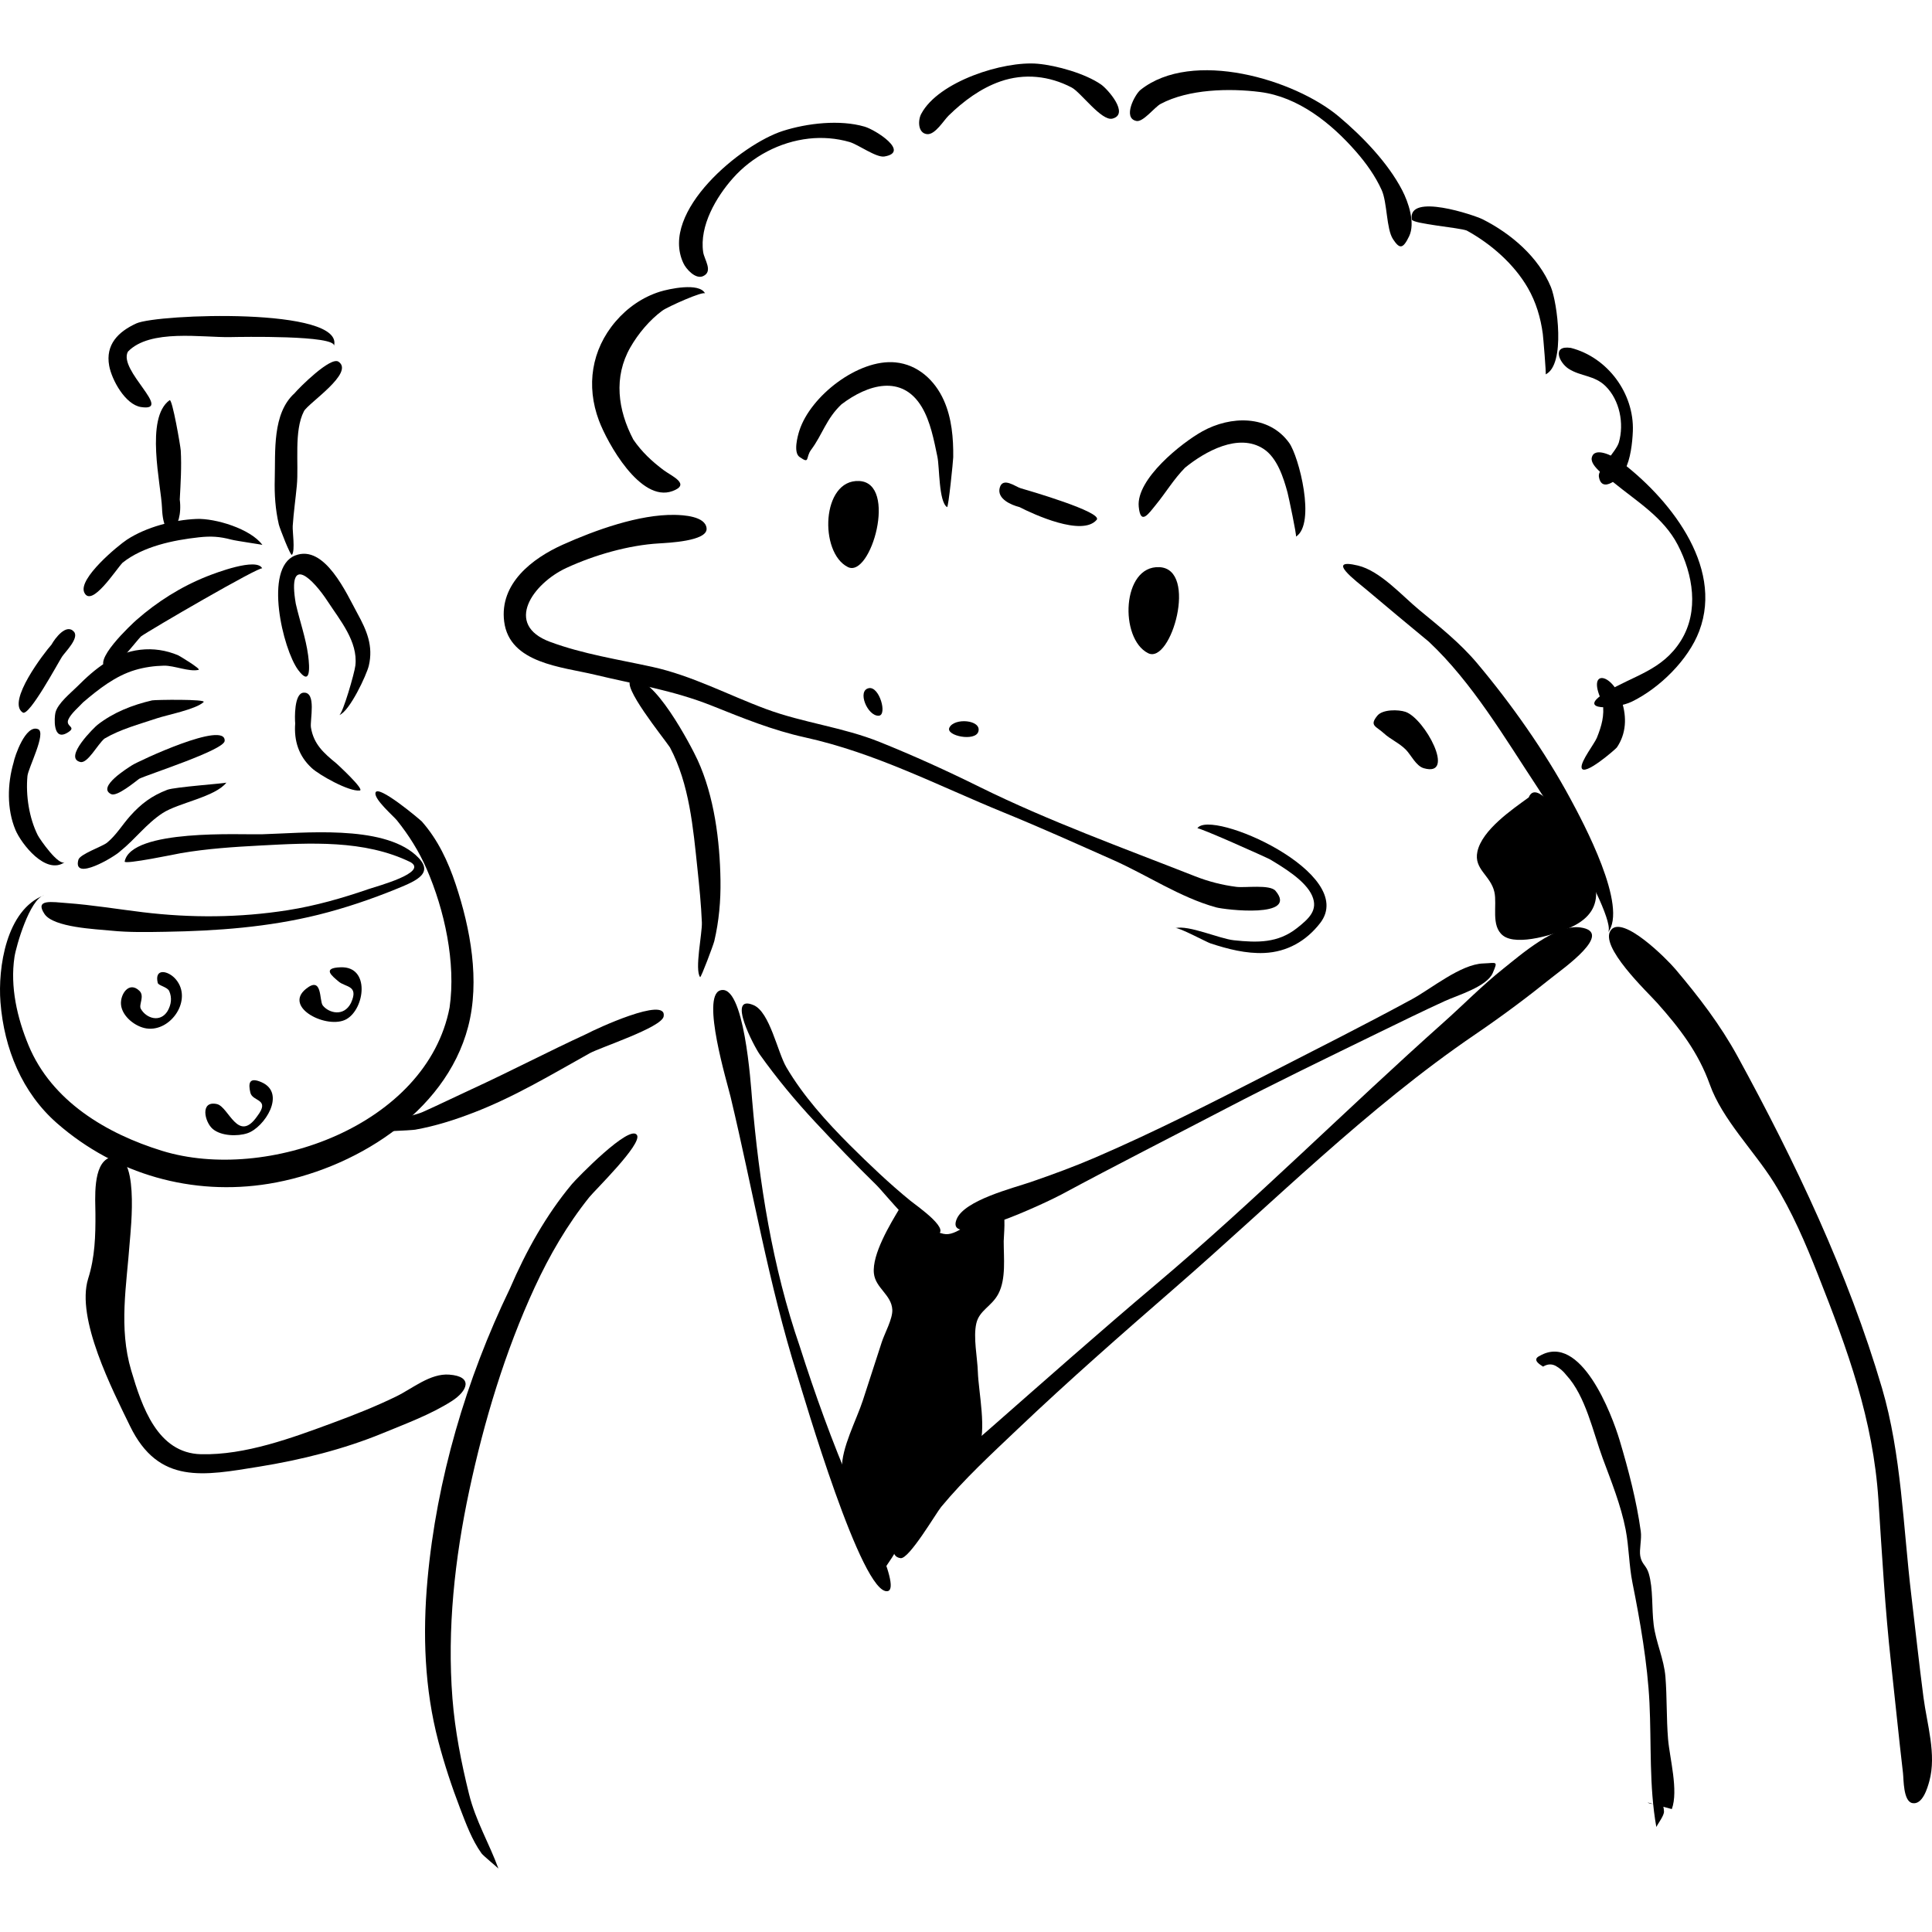 <?xml version="1.0" encoding="iso-8859-1"?>
<!-- Generator: Adobe Illustrator 22.1.0, SVG Export Plug-In . SVG Version: 6.00 Build 0)  -->
<svg version="1.1" id="_x31_2" xmlns="http://www.w3.org/2000/svg" xmlns:xlink="http://www.w3.org/1999/xlink" x="0px" y="0px"
	 viewBox="0 0 512 512" style="enable-background:new 0 0 512 512;" xml:space="preserve">
<g>
	<path d="M222.995,107.156c-4.042,3.815-5.014,7.98-8.033,12.032c-1.554,2.086-0.236,3.884-3.064,1.924
		c-1.728-1.198-0.494-5.613-0.083-6.913c2.924-9.252,15.673-19.127,25.492-18.163c5.924,0.582,10.44,4.733,12.821,10.062
		c2.099,4.699,2.547,10.012,2.486,15.093c-0.01,0.867-1.271,13.437-1.638,13.197c-2.223-1.453-1.968-10.535-2.552-13.333
		c-0.906-4.337-1.835-9.338-4.135-13.185C239.063,99.127,229.942,101.867,222.995,107.156z"/>
	<path d="M270.186,134.389c-2.151-0.543-6.03-2.161-5.251-5.113c0.789-2.988,4.222-0.273,5.517,0.101
		c1.833,0.53,21.901,6.339,20.182,8.377C286.823,142.271,273.903,136.296,270.186,134.389z"/>
	<path d="M314.055,123.936c-3.013,3.061-5.089,6.606-7.769,9.877c-1.898,2.316-4.029,5.557-4.511,0.444
		c-0.689-7.301,11.342-16.882,16.869-19.952c7.447-4.136,17.566-4.432,22.982,3.042c2.586,3.569,7.18,21.45,1.817,24.87
		c0.269-0.172-1.988-10.774-2.237-11.696c-1.052-3.905-2.736-9.205-6.347-11.558C328.216,114.633,319.321,119.669,314.055,123.936z"
		/>
	<path d="M378.652,170.057c-5.532-4.559-11.028-9.156-16.51-13.776c-2.496-2.104-11.177-8.525-2.284-6.405
		c5.926,1.413,11.702,8.014,16.296,11.796c5.361,4.414,10.841,8.785,15.33,14.125c9.059,10.774,17.939,23.386,24.63,35.776
		c3.316,6.14,15.559,28.868,9.93,35.639c1.896-1.8-5.361-15.391-6.358-17.284c-3.822-7.259-7.691-14.379-12.221-21.229
		C398.785,195.574,390.176,180.867,378.652,170.057z"/>
	<path d="M174.702,144.004c-8.114,0.454-17.282,3.11-24.616,6.508c-8.837,4.094-16.649,15.015-4.306,19.59
		c8.707,3.227,18.008,4.643,27.029,6.618c10.613,2.324,20.14,7.457,30.253,11.203c9.844,3.647,20.304,4.783,30.079,8.719
		c9.057,3.647,17.725,7.584,26.467,11.908c18.255,9.028,38.118,16.201,57.077,23.661c3.554,1.398,7.194,2.336,10.988,2.818
		c2.291,0.291,8.878-0.703,10.357,1.058c6.149,7.32-13.392,5.028-15.784,4.368c-9.511-2.627-18.259-8.558-27.257-12.55
		c-9.6-4.26-19.115-8.551-28.842-12.523c-17.741-7.243-34.009-15.817-52.879-19.982c-8.61-1.901-16.392-5.093-24.548-8.351
		c-10.262-4.1-20.456-5.688-31.111-8.248c-8.651-2.078-22.602-2.972-24-14.086c-1.268-10.081,7.447-16.74,15.566-20.384
		c8.462-3.797,20.192-8.051,29.632-7.878c2.115,0.039,8.213,0.298,8.447,3.613C187.494,143.455,176.823,143.857,174.702,144.004z"/>
	<path d="M336.604,227.767c-1.264-0.677-19.051-8.64-19.296-8.253c3.381-5.325,42.766,11.912,32.542,25.114
		c-3.686,4.76-8.759,7.649-14.775,7.918c-4.863,0.218-9.711-1.036-14.295-2.544c-1.072-0.353-8.336-4.277-9.275-4.045
		c3.516-0.868,11.628,2.813,15.506,3.224c6.262,0.665,11.655,0.762,16.706-3.228c3.159-2.496,5.674-4.754,4.014-8.568
		C345.992,233.389,340.119,229.885,336.604,227.767z"/>
	<path d="M177.544,198.071c-1.619-2.45-13.233-16.714-10.197-17.846c5.598-2.088,15.846,17.532,17.523,21.184
		c4.413,9.602,5.906,21.41,6.065,31.888c0.082,5.424-0.396,10.811-1.638,16.097c-0.242,1.03-3.552,9.826-3.76,9.55
		c-1.498-1.984,0.585-11.611,0.466-14.492c-0.196-4.756-0.675-9.512-1.174-14.245C183.69,219.422,182.713,207.813,177.544,198.071z"
		/>
	<path d="M167.847,116.508c2.245,3.263,4.89,5.735,8.021,8.083c2.15,1.612,7.307,3.726,2.339,5.554
		c-8.512,3.131-17.294-12.851-19.489-18.714c-3.43-9.158-1.994-18.725,4.411-26.224c3.113-3.645,7.169-6.475,11.753-7.909
		c2.249-0.704,10.513-2.557,11.98,0.491c-0.308-0.811-9.981,3.531-11.347,4.54c-3.374,2.494-6.384,6.086-8.458,9.711
		C162.546,99.926,163.721,108.662,167.847,116.508z"/>
	<path d="M181.096,69.727c0.673,1.498,3.187,4.366,5.216,3.459c2.764-1.235,0.326-4.371,0.033-6.389
		c-1.008-6.936,3.413-14.53,7.87-19.559c5.124-5.782,12.429-9.646,20.139-10.505c3.598-0.401,7.328-0.109,10.805,0.906
		c2.291,0.669,7.065,4.197,9.218,3.832c6.874-1.164-2.325-7.058-5.256-7.911c-6.568-1.912-15.187-0.925-21.662,1.142
		C196.502,38.2,174.708,56.053,181.096,69.727z"/>
	<path d="M244.152,30.149c-0.923,1.656-0.951,5.158,1.533,5.4c2.131,0.208,4.381-3.612,5.71-4.914
		c3.885-3.808,8.533-7.258,13.724-9.059c6.333-2.196,12.954-1.488,18.885,1.617c2.42,1.267,7.924,8.989,10.81,8.24
		c4.586-1.19-1.238-7.797-3.01-9.031c-4.179-2.909-11.798-5.06-16.802-5.506C265.953,16.091,248.714,21.582,244.152,30.149z"/>
	<path d="M302.259,23.808c-1.461,1.144-4.893,7.521-1.076,8.254c1.768,0.34,4.804-3.673,6.384-4.517
		c7.394-3.952,18.249-4.191,26.332-3.169c10.163,1.285,18.881,8.27,25.461,15.803c2.676,3.063,5.114,6.461,6.796,10.178
		c1.511,3.339,1.212,10.306,3.01,13.031c1.733,2.627,2.609,2.655,4.252-0.74c1.718-3.55-0.177-9.065-1.833-12.252
		c-3.777-7.273-10.509-14.233-16.757-19.493C343.063,20.999,315.947,12.935,302.259,23.808z"/>
	<path d="M388.717,61.104c-1.945-0.79-14.38-1.775-14.572-2.94c-1.18-7.182,16.662-1.115,18.794-0.038
		c7.509,3.795,14.777,9.978,18.061,17.929c1.671,4.047,3.981,20.559-1.388,23.16c0.182-0.088-0.642-9.888-0.753-10.727
		c-0.567-4.277-1.797-8.419-3.959-12.171C401.229,69.948,395.108,64.621,388.717,61.104z"/>
	<path d="M416.288,92.197c-5.164-0.762-3.092,3.929-0.577,5.539c3.192,2.043,6.837,1.696,9.773,4.589
		c3.76,3.704,4.975,9.943,3.524,14.944c-0.691,2.381-5.59,7.024-5.296,8.993c0.714,4.789,5.729,0.357,6.917-1.806
		c1.468-2.674,1.973-7.115,2.092-10.165C433.114,104.271,426.033,94.693,416.288,92.197z"/>
	<path d="M428.902,121.889c-1.372-1.009-6.409-3.649-7.071-0.589c-0.504,2.33,4.575,5.564,5.73,6.51
		c6.202,5.08,13.273,9.28,17.066,16.594c4.049,7.806,5.693,17.548,0.857,25.338c-4.962,7.993-12.609,9.254-19.959,13.749
		c-8.328,5.094,2.736,4.505,6.957,2.441c7.3-3.568,14.941-11.032,17.836-18.701C456.934,149.708,441.882,131.518,428.902,121.889z"
		/>
	<path d="M424.734,186.259c-4.629-9.118,2.518-8.304,5.082-0.301c1.32,4.118,1.162,8.467-1.332,12.125
		c-0.284,0.417-8.912,7.943-9.346,5.348c-0.278-1.663,3.425-6.351,4.063-7.946C424.439,192.391,425.241,189.628,424.734,186.259z"/>
	<path d="M211.953,356.839c-7.25-20.976-10.793-43.525-12.653-65.593c-0.316-3.752-2.064-30.944-8.478-28.77
		c-5.02,1.701,1.878,24.383,2.799,28.238c5.909,24.739,10.044,49.453,17.685,73.81c1.642,5.234,17.129,58.451,23.933,57.142
		c4.033-0.776-8.131-24.296-9.493-27.46C220.496,382.002,215.988,369.493,211.953,356.839z"/>
	<path d="M311.257,341.39c26.181-22.738,50.918-47.674,79.646-67.232c6.951-4.732,13.651-9.715,20.204-14.987
		c3.005-2.418,16.912-12.125,7.675-13.397c-6.514-0.897-15.83,7.305-20.45,10.979c-5.523,4.392-10.439,9.439-15.699,14.127
		c-25.663,22.875-49.955,47.248-76.236,69.431c-14.902,12.578-29.472,25.485-44.123,38.349c-6.026,5.291-12.34,10.462-17.687,16.466
		c-1.172,1.316-12.188,16.942-5.93,17.803c2.256,0.311,9.443-11.99,10.751-13.568c6.164-7.437,13.234-13.936,20.218-20.577
		C283.158,365.919,297.171,353.641,311.257,341.39z"/>
	<path d="M453.111,287.381c-3.05-8.505-8.009-14.923-13.936-21.584c-2.492-2.801-15.669-15.182-12.214-19.383
		c3.172-3.856,14.643,7.586,17.056,10.442c6.207,7.348,11.853,14.681,16.478,23.136c15.176,27.746,29.303,57.454,38.255,87.87
		c5.15,17.496,5.606,36.877,7.771,54.923c1.081,9.007,2.043,18.031,3.219,27.027c0.93,7.122,3.493,15.125,1.553,22.221
		c-0.472,1.726-1.797,6.376-4.523,5.801c-2.411-0.509-2.265-6.319-2.457-7.948c-1.138-9.687-2.089-19.399-3.162-29.094
		c-1.588-14.349-2.403-28.824-3.344-43.227c-1.401-21.436-8.129-39.734-15.987-59.646c-3.35-8.487-6.884-16.779-11.72-24.539
		C464.897,305.031,456.413,296.671,453.111,287.381z"/>
	<path d="M408.067,359.302c10.822-6.212,19.051,15.347,21.17,22.448c2.329,7.807,4.474,15.996,5.588,24.081
		c0.285,2.069-0.448,4.807-0.135,6.55c0.397,2.207,1.611,2.445,2.244,4.588c1.212,4.103,0.746,9.126,1.313,13.65
		c0.577,4.599,2.731,9.019,3.11,13.771c0.435,5.451,0.243,10.94,0.692,16.429c0.417,5.1,2.807,13.645,1.001,18.608
		c-2.147-0.587-4.294-1.175-6.441-1.762c2.117,1.38,4.127-1.775,4.365,2.368c0.063,1.094-1.513,3.089-2.029,4.142
		c-1.941-10.848-1.287-21.945-1.819-32.928c-0.501-10.327-2.492-21.757-4.502-31.766c-0.943-4.694-0.902-9.427-1.812-14.133
		c-1.24-6.417-3.817-12.789-6.08-18.894c-2.553-6.886-4.513-16.513-9.648-22.045c-0.781-1.016-1.726-1.834-2.837-2.455
		c-1.079-0.553-2.183-0.482-3.312,0.211C408.629,361.924,405.633,360.417,408.067,359.302z"/>
	<path d="M135.117,341.517c4.245-9.869,9.555-19.477,16.468-27.743c1.135-1.357,15.436-16.133,17.234-12.939
		c1.354,2.406-11.156,14.565-12.675,16.464c-5.837,7.294-10.517,15.361-14.432,23.831c-7.873,17.03-13.443,35.552-17.354,53.883
		c-3.839,17.995-5.899,36.713-4.455,55.104c0.67,8.532,2.322,16.939,4.372,25.241c1.788,7.244,5.351,13.092,7.804,19.823
		c-0.054-0.129-4.025-3.394-4.481-4.031c-2.508-3.507-4.101-7.842-5.637-11.837c-2.232-5.803-4.201-11.787-5.787-17.8
		c-3.692-13.992-4.183-28.518-2.883-42.881C115.691,392.118,123.535,365.474,135.117,341.517z"/>
	<path d="M155.562,273.941c2.056-1.127,21.399-10.137,20.307-4.562c-0.576,2.941-16.8,8.185-19.612,9.752
		c-10.114,5.637-19.735,11.458-30.604,15.668c-5.07,1.964-10.242,3.617-15.603,4.575c-0.921,0.165-11.79,0.749-11.538,0.328
		c1.258-2.104,10.901-3.845,13.494-5.003c4.359-1.947,8.647-4.058,12.984-6.052C135.271,283.92,145.292,278.669,155.562,273.941z"/>
	<path d="M23.359,338.868c1.808-5.701,1.968-11.349,1.93-17.263c-0.024-3.74-0.787-13.073,3.719-14.8
		c8.22-3.15,5.598,19.278,5.375,22.348c-0.837,11.502-2.967,22.715,0.389,34.037c2.831,9.55,6.924,21.915,18.502,22.195
		c11.722,0.283,24.114-4.325,34.9-8.306c5.7-2.104,11.395-4.354,16.86-7.02c4.302-2.099,8.992-6.15,14.021-5.77
		c6.505,0.491,4.803,4.377,0.653,7.023c-5.563,3.547-12.102,5.95-18.18,8.46c-10.406,4.296-21.79,7.122-32.871,8.91
		c-14.628,2.36-26.61,4.863-34.207-10.777C29.803,368.34,20.078,349.439,23.359,338.868z"/>
	<path d="M32.483,149.122c-1.773,1.823-8.246,12.052-10.153,7.884c-1.682-3.677,9.003-12.472,11.294-13.977
		c5.098-3.348,12.386-5.261,18.481-5.506c4.917-0.198,14.308,2.595,17.435,6.892c-0.129-0.117-6.801-1.037-8.239-1.415
		c-3.086-0.812-5.367-0.963-8.601-0.607C45.918,143.138,37.922,144.792,32.483,149.122z"/>
	<path d="M37.357,168.663c-1.038,0.999-7.126,9.01-8.66,8.637c-5.338-1.299,6.648-12.284,7.465-13.002
		c5.507-4.84,11.814-8.826,18.643-11.539c2.15-0.854,13.276-5.133,14.692-2.117C69.173,149.81,39.307,167.186,37.357,168.663z"/>
	<path d="M22.022,186.127c-1.143,1.25-3.177,2.921-3.899,4.529c-0.903,2.011,2.485,1.908-0.315,3.553
		c-3.887,2.284-3.408-4.134-3.12-5.334c0.598-2.489,4.064-5.221,5.799-6.962c4.704-4.722,9.845-8.928,16.697-9.721
		c3.462-0.4,6.804,0.121,10.01,1.451c0.292,0.121,6.208,3.686,5.431,3.873c-2.482,0.597-6.465-1.169-9.2-1.109
		c-2.546,0.056-5.17,0.425-7.607,1.151C30.567,179.121,26.144,182.622,22.022,186.127z"/>
	<path d="M27.684,195.738c-1.841,1.529-4.451,6.679-6.409,6.199c-4.594-1.127,3.855-9.299,4.536-9.831
		c4.25-3.322,9.292-5.293,14.514-6.501c0.681-0.158,14.533-0.376,13.626,0.463c-2.1,1.942-9.692,3.39-12.409,4.305
		C36.849,191.953,31.989,193.211,27.684,195.738z"/>
	<path d="M36.892,206.381c-1.041,0.762-5.874,4.792-7.408,4.083c-3.998-1.849,4.6-7.064,5.484-7.653
		c1.5-0.999,25.053-12.068,24.565-6.421C59.187,198.848,39.322,205.184,36.892,206.381z"/>
	<path d="M13.648,170.83c0.869-1.579,3.916-5.744,5.952-3.413c1.471,1.684-2.396,5.429-3.162,6.613
		c-1.028,1.588-8.71,15.896-10.402,14.802C1.648,185.996,11.833,172.858,13.648,170.83z"/>
	<path d="M3.591,202.097c0.293-1.639,3.182-10.197,6.491-8.862c2.299,0.928-2.61,10.301-2.807,12.406
		c-0.48,5.132,0.435,11.115,2.735,15.706c0.511,1.02,5.541,8.286,7.18,7.115c-5.041,3.601-11.575-4.893-13.102-8.545
		C1.788,214.418,1.942,207.754,3.591,202.097z"/>
	<path d="M78.384,159.982c1.022,4.518,2.662,9.073,3.273,13.673c0.464,3.496,0.62,8.305-2.65,3.881
		c-4.046-5.475-9.174-26.996-0.806-30.317c7.879-3.127,13.726,10.269,16.492,15.297c2.506,4.555,4.277,8.676,3.046,13.9
		c-0.572,2.429-5.09,12.106-7.827,13.093c0.948-0.442,4.039-11.13,4.268-13.146c0.719-6.342-4.089-12.009-7.356-17.015
		C83.072,153.598,76.065,146.399,78.384,159.982z"/>
	<path d="M47.639,132.382c1.006,7.862-4.316,12.527-4.708,2.198c-0.231-6.091-4.561-23.851,2.022-28.525
		c0.695-0.493,2.887,12.216,2.95,13.342C48.146,123.699,47.868,128.085,47.639,132.382z"/>
	<path d="M33.898,93.191c-2.683,4.902,12.126,15.967,3.494,14.684c-4.185-0.622-7.78-7.207-8.459-10.952
		c-1.019-5.615,2.409-9.021,7.192-11.212c5.521-2.529,55.381-4.366,52.369,6.008c0.832-2.947-25.041-2.433-27.455-2.386
		C53.604,89.478,39.733,87.095,33.898,93.191z"/>
	<path d="M78.049,104.225c1.267-1.515,9.554-9.795,11.655-8.377c4.359,2.941-8.053,11.008-9.15,13.12
		c-2.717,5.233-1.341,13.926-1.892,19.732c-0.338,3.561-0.851,7.122-1.088,10.691c-0.095,1.437,0.683,6.423-0.179,7.612
		c-0.325,0.648-3.296-7.104-3.502-8c-0.921-3.999-1.19-7.934-1.079-12.031C73.013,119.672,72.117,109.591,78.049,104.225z"/>
	<path d="M31.88,225.568c-1.468,1.477-12.731,8.187-11.105,2.271c0.41-1.492,6.35-3.504,7.58-4.509
		c2.459-2.012,4.067-4.774,6.16-7.111c2.89-3.226,5.681-5.319,9.816-6.914c1.961-0.757,15.505-1.694,15.677-1.914
		c-2.996,3.828-12.705,5.357-16.882,8.067C38.821,218.249,35.876,222.361,31.88,225.568z"/>
	<path d="M119.145,267.008c1.718-11.87-1.339-25.876-6.1-36.781c-2.029-4.648-4.697-8.893-7.871-12.847
		c-0.872-1.086-5.983-5.467-5.677-7.248c0.439-2.564,11.968,7.204,12.296,7.576c4.254,4.82,6.955,10.59,8.971,16.647
		c3.905,11.73,6.482,25.565,3.291,37.76c-6.03,23.044-30.613,37.972-52.818,41.593c-20.193,3.293-40.538-2.444-56.061-15.979
		c-9.338-8.142-14.085-19.837-15.052-32.093c-0.715-9.071,1.484-24.54,11.58-28.401c-3.838,1.014-7.437,13.498-7.87,16.393
		c-1.181,7.9,0.709,16.117,3.735,23.407c6.124,14.753,20.6,23.391,35.387,27.949C70.643,313.518,113.12,298.279,119.145,267.008z"/>
	<path d="M108.794,228.481c4.731,2.755-8.838,6.353-11.031,7.109c-7.071,2.437-14.122,4.458-21.524,5.624
		c-12.744,2.008-25.597,2.086-38.38,0.535c-6.7-0.813-13.423-1.932-20.156-2.424c-3.875-0.283-8.61-1.157-5.905,2.895
		c2.389,3.58,13.65,4.006,17.584,4.407c4.853,0.494,9.7,0.385,14.567,0.304c13.597-0.225,27.172-1.223,40.412-4.511
		c7.076-1.757,14.153-4.16,20.903-6.923c5.342-2.187,10.141-4.23,4.863-8.932c-9.061-8.072-29.851-5.773-40.794-5.472
		c-5.424,0.149-34.548-1.489-36.296,7.218c-0.158,0.898,14.121-2.081,14.911-2.217c6.925-1.186,13.917-1.644,20.926-2.017
		C82.089,223.373,96.549,222.491,108.794,228.481z"/>
	<path d="M78.228,191.727c-0.117-1.305-0.314-7.924,2.17-8.155c3.577-0.332,1.692,7.314,2.008,9.233
		c0.731,4.441,3.396,6.773,6.732,9.502c0.132,0.108,7.673,7.03,6.191,7.191c-2.91,0.315-10.72-4.122-12.692-5.934
		C79.167,200.377,77.883,196.346,78.228,191.727z"/>
	<path d="M225.208,303.456c-6.23-6.245-12.311-12.976-16.806-20.606c-2.361-4.008-4.393-14.674-8.71-16.485
		c-7.235-3.035,0.165,10.991,1.652,13.079c4.496,6.314,9.451,12.289,14.74,17.952c5.234,5.603,10.555,11.162,16.039,16.519
		c2.729,2.665,11.31,14.034,15.48,13.436c5.522-0.792-4.651-7.77-6.311-9.123C235.632,313.617,230.386,308.597,225.208,303.456z"/>
	<path d="M336.652,284.296c-15.282,7.839-30.615,15.658-46.395,22.458c-5.654,2.437-11.359,4.522-17.173,6.526
		c-4.55,1.568-17.532,4.792-19.563,9.818c-3.452,8.542,24.138-4.587,27.76-6.538c14.374-7.746,28.959-15.134,43.436-22.687
		c13.393-6.988,27.006-13.544,40.579-20.172c5.843-2.853,11.69-5.705,17.599-8.418c3.191-1.465,11.146-3.783,12.701-7.435
		c1.419-3.332,1.06-2.64-2.523-2.523c-5.969,0.195-13.75,6.687-18.878,9.471C361.801,271.524,349.203,277.866,336.652,284.296z"/>
	<path d="M224.686,150.272c-7.644-3.822-7.011-23.26,2.987-22.799C237.998,127.949,230.803,153.331,224.686,150.272z"/>
	<path d="M304.261,173.101c-7.643-3.822-7.012-23.26,2.987-22.799C317.574,150.779,310.379,176.16,304.261,173.101z"/>
	<path d="M232.87,189.674c-2.976,0.15-5.822-6.678-2.613-7.305C233.06,181.821,235.224,189.557,232.87,189.674z"/>
	<path d="M251.583,192.863c1.223-2.716,8.598-2.142,7.695,1.002C258.488,196.611,250.614,195.013,251.583,192.863z"/>
	<path d="M405.125,211.327c-4.391,3.193-12.357,8.6-13.599,14.363c-1.01,4.687,3.521,6.292,4.504,10.708
		c0.777,3.49-0.996,8.951,2.262,11.519c3.771,2.973,14.345-0.49,18.012-2.183c10.583-4.885,6.479-13.617,2.178-21.787
		C417.602,222.276,407.619,205.091,405.125,211.327z"/>
	<path d="M372.446,188.64c5.128,1.709,13.539,17.413,4.887,14.95c-2.087-0.594-3.388-3.529-4.79-4.942
		c-1.743-1.756-4.069-2.711-5.796-4.308c-2.08-1.922-3.946-1.98-1.731-4.682C366.426,187.938,370.613,188.029,372.446,188.64z"/>
	<path d="M238.426,320.208c-2.509,4.18-7.364,12.188-6.834,17.241c0.41,3.914,4.658,5.643,4.878,9.622
		c0.133,2.404-2.049,6.313-2.781,8.569c-1.672,5.15-3.343,10.3-5.015,15.451c-1.697,5.23-5.707,12.625-5.55,18.101
		c0.096,3.348,2.548,7.714,3.64,10.857c1.461,4.202,2.605,10.595,5.384,14.103c2.388,3.014,1.214,2.942,3.679-0.542
		c3.05-4.312,4.398-9.768,7.33-14.139c3.922-5.845,13.01-9.328,16.08-15.442c2.366-4.711,0.076-15.139-0.095-20.473
		c-0.122-3.819-1.263-9.103-0.41-12.835c0.801-3.505,4.078-4.487,5.846-7.852c2.078-3.957,1.4-9.56,1.415-13.962
		c0.005-1.295,0.641-6.997-0.403-8.078c-1.445-1.496-1.22-0.287-3.619,0.473c-3.312,1.049-7.9,5.947-11.275,5.765
		C247.222,326.878,241.548,321.952,238.426,320.208z"/>
	<path d="M44.416,267.925c-1.926,3.171-5.669,1.983-7.106-0.595c-0.592-1.062,1.076-3.337-0.349-4.735
		c-2.762-2.71-5.155,0.912-4.893,3.653c0.3,3.139,3.824,5.881,6.778,6.306c6.476,0.931,12.278-7.674,7.754-13.014
		c-1.978-2.335-5.753-3.1-4.799,0.933c0.173,0.732,2.568,1.073,3.049,2.182C45.606,264.402,45.4,266.209,44.416,267.925z"/>
	<path d="M93.023,265.772c-1.915,3.814-5.947,2.661-7.488,0.681c-0.979-1.259-0.012-8.013-4.49-4.36
		c-6.061,4.944,5.821,10.833,10.794,7.983c4.854-2.782,6.288-13.942-1.479-13.737c-5.259,0.139-2.247,2.386-0.614,3.781
		C91.59,261.693,95.155,261.072,93.023,265.772z"/>
	<path d="M68.187,295.774c-5.111,7.395-7.553-2.498-10.713-3.187c-4.512-0.984-3.276,4.745-1.103,6.594
		c2.238,1.905,6.6,2.012,9.208,1.133c4.5-1.516,10.343-10.566,3.768-13.496c-3.479-1.55-3.531,0.452-3.002,2.736
		C66.919,292.037,71.733,291.099,68.187,295.774z"/>
</g>
</svg>
